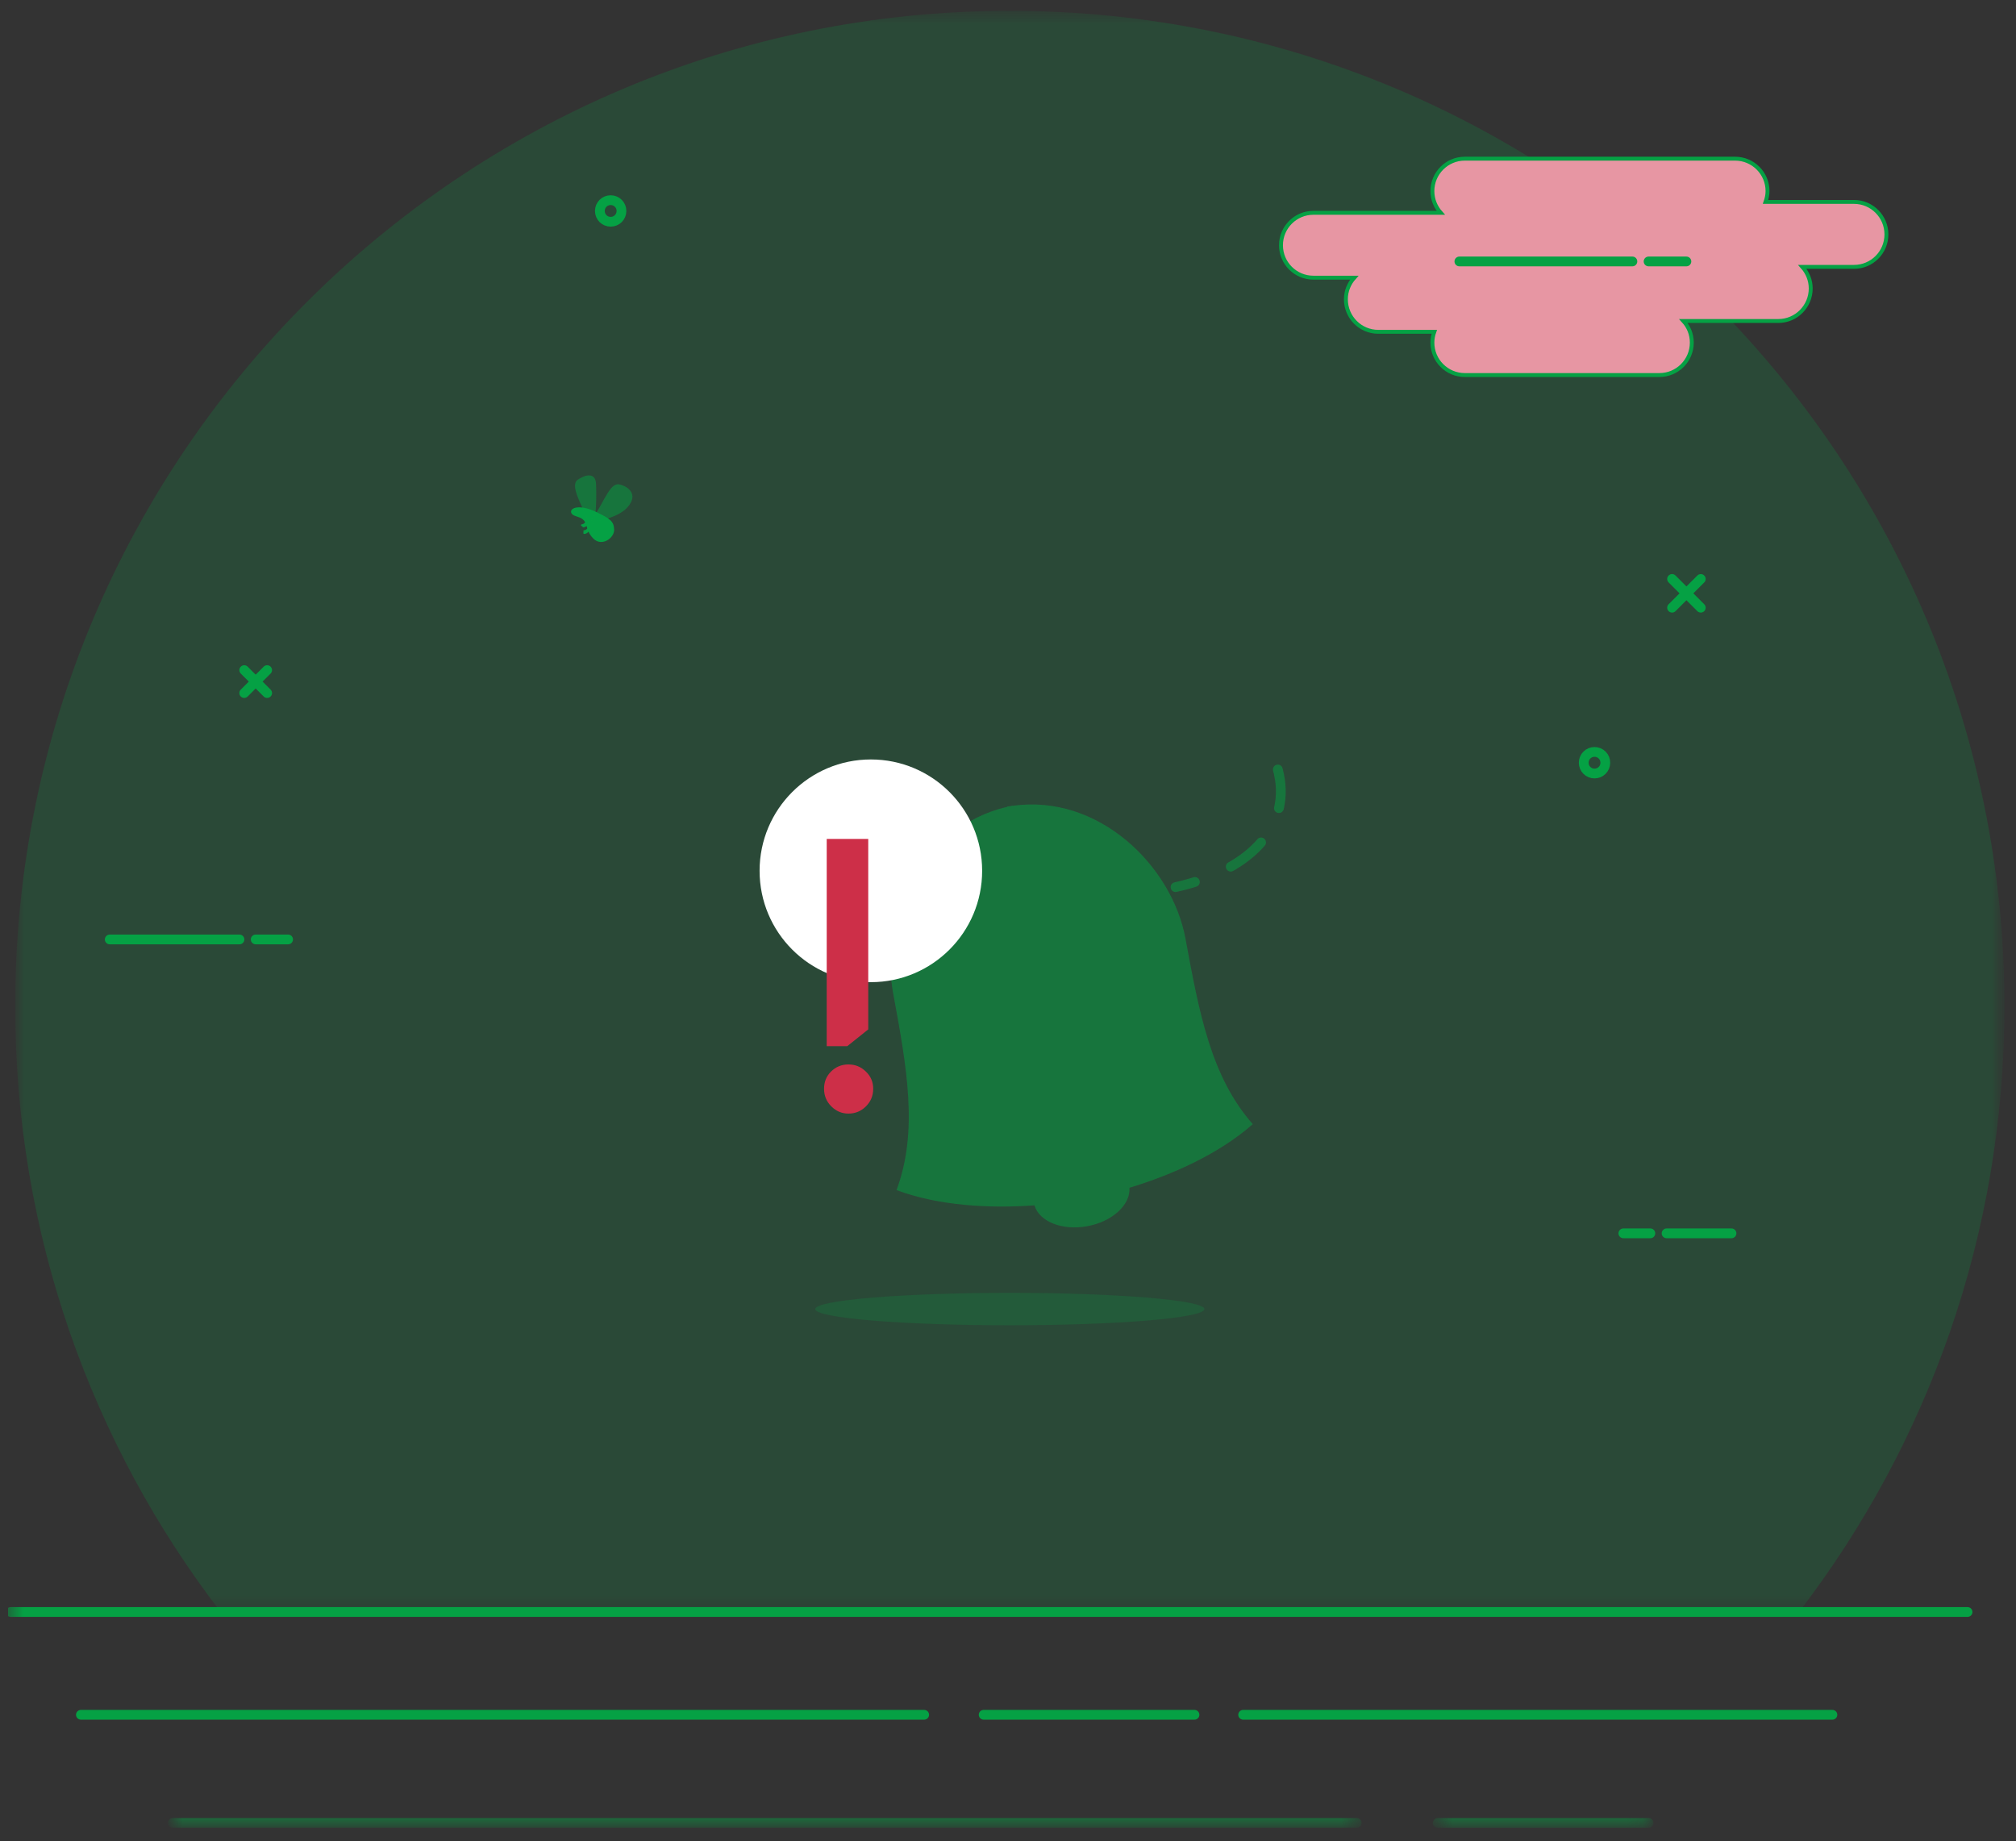 <svg width="127" height="116" viewBox="0 0 127 116" fill="none" xmlns="http://www.w3.org/2000/svg">
<rect x="0" y="0" width="127" height="116" fill="#333333" stroke="none"/>
<g clip-path="url(#clip0_461_1714)">
<mask id="mask0_461_1714" style="mask-type:luminance" maskUnits="userSpaceOnUse" x="0" y="0" width="127" height="116">
<path d="M126.5 0H0.5V116H126.5V0Z" fill="white"/>
</mask>
<g mask="url(#mask0_461_1714)">
<mask id="mask1_461_1714" style="mask-type:alpha" maskUnits="userSpaceOnUse" x="0" y="0" width="127" height="102">
<path d="M0.955 0.681H126.275V101.551H0.955V0.681Z" fill="#FF0000"/>
</mask>
<g mask="url(#mask1_461_1714)">
<g opacity="0.2">
<path d="M113.328 101.551C121.442 90.979 126.275 77.746 126.275 63.384C126.275 28.755 98.221 0.681 63.615 0.681C29.009 0.681 0.955 28.755 0.955 63.384C0.955 77.746 5.781 90.979 13.902 101.551H113.328Z" fill="#05A144"/>
</g>
</g>
<path d="M0.67 101.55H123.948" stroke="#05A144" stroke-width="0.615" stroke-linecap="round"/>
<path d="M5.097 108.025H58.219" stroke="#05A144" stroke-width="0.615" stroke-linecap="round"/>
<mask id="mask2_461_1714" style="mask-type:alpha" maskUnits="userSpaceOnUse" x="10" y="114" width="76" height="2">
<path d="M10.887 114.503H85.466V115.014H10.887V114.503Z" fill="#FF0000"/>
</mask>
<g mask="url(#mask2_461_1714)">
<path d="M10.887 114.84H85.466" stroke="#05A144" stroke-width="0.615" stroke-linecap="round"/>
</g>
<path d="M78.314 108.025H115.434" stroke="#05A144" stroke-width="0.615" stroke-linecap="round"/>
<path d="M61.967 108.025H75.248" stroke="#05A144" stroke-width="0.615" stroke-linecap="round"/>
<mask id="mask3_461_1714" style="mask-type:alpha" maskUnits="userSpaceOnUse" x="90" y="114" width="14" height="2">
<path d="M90.573 114.504H103.853V115.015H90.573V114.504Z" fill="#FF0000"/>
</mask>
<g mask="url(#mask3_461_1714)">
<path d="M90.572 114.841H103.853" stroke="#05A144" stroke-width="0.615" stroke-linecap="round"/>
</g>
<path d="M116.796 12.72H111.221C111.296 12.505 111.347 12.278 111.347 12.039C111.347 10.91 110.433 9.996 109.305 9.996H92.276C91.149 9.996 90.235 10.91 90.235 12.039C90.235 12.568 90.437 13.041 90.764 13.407H82.738C81.611 13.407 80.697 14.321 80.697 15.449C80.697 16.578 81.611 17.492 82.738 17.492H85.315C84.987 17.858 84.786 18.33 84.786 18.854C84.786 19.988 85.699 20.903 86.827 20.903H90.355C90.279 21.117 90.235 21.344 90.235 21.584C90.235 22.712 91.149 23.626 92.276 23.626H104.536C105.664 23.626 106.577 22.712 106.577 21.584C106.577 21.054 106.376 20.581 106.048 20.222H112.027C113.155 20.222 114.068 19.301 114.068 18.173C114.068 17.65 113.867 17.177 113.539 16.811H116.796C117.924 16.811 118.837 15.897 118.837 14.768C118.837 13.64 117.924 12.72 116.796 12.72Z" fill="#E796A3"/>
<path d="M116.796 12.72H111.221C111.296 12.505 111.347 12.278 111.347 12.039C111.347 10.91 110.433 9.996 109.305 9.996H92.276C91.149 9.996 90.235 10.91 90.235 12.039C90.235 12.568 90.437 13.041 90.764 13.407H82.738C81.611 13.407 80.697 14.321 80.697 15.449C80.697 16.578 81.611 17.492 82.738 17.492H85.315C84.987 17.858 84.786 18.33 84.786 18.854C84.786 19.988 85.699 20.903 86.827 20.903H90.355C90.279 21.117 90.235 21.344 90.235 21.584C90.235 22.712 91.149 23.626 92.276 23.626H104.536C105.664 23.626 106.577 22.712 106.577 21.584C106.577 21.054 106.376 20.581 106.048 20.222H112.027C113.155 20.222 114.068 19.301 114.068 18.173C114.068 17.65 113.867 17.177 113.539 16.811H116.796C117.924 16.811 118.837 15.897 118.837 14.768C118.837 13.64 117.924 12.72 116.796 12.72Z" stroke="#05A144" stroke-width="0.246"/>
<path d="M91.935 16.47H102.834" stroke="#05A144" stroke-width="0.615" stroke-linecap="round"/>
<path d="M103.854 16.47H106.236" stroke="#05A144" stroke-width="0.615" stroke-linecap="round"/>
<path d="M39.15 13.29C39.15 13.668 38.847 13.97 38.469 13.97C38.092 13.97 37.789 13.668 37.789 13.29C37.789 12.911 38.092 12.609 38.469 12.609C38.847 12.609 39.15 12.911 39.15 13.29Z" stroke="#05A144" stroke-width="0.615" stroke-linecap="round"/>
<path d="M101.129 48.048C101.129 48.427 100.826 48.729 100.448 48.729C100.07 48.729 99.768 48.427 99.768 48.048C99.768 47.67 100.07 47.368 100.448 47.368C100.826 47.368 101.129 47.67 101.129 48.048Z" stroke="#05A144" stroke-width="0.615" stroke-linecap="round"/>
<path d="M15.386 43.659L16.829 42.215" stroke="#05A144" stroke-width="0.615" stroke-linecap="round"/>
<path d="M15.386 42.215L16.829 43.659" stroke="#05A144" stroke-width="0.615" stroke-linecap="round"/>
<path d="M105.334 38.283L107.143 36.474" stroke="#05A144" stroke-width="0.615" stroke-linecap="round"/>
<path d="M105.334 36.473L107.143 38.282" stroke="#05A144" stroke-width="0.615" stroke-linecap="round"/>
<path d="M6.914 59.181H15.085" stroke="#05A144" stroke-width="0.615" stroke-linecap="round"/>
<path d="M16.108 59.181H18.149" stroke="#05A144" stroke-width="0.615" stroke-linecap="round"/>
<path d="M109.078 77.696H104.989" stroke="#05A144" stroke-width="0.615" stroke-linecap="round"/>
<path d="M103.966 77.696H102.265" stroke="#05A144" stroke-width="0.615" stroke-linecap="round"/>
<g opacity="0.2">
<path d="M75.875 82.466C75.875 83.034 70.387 83.488 63.615 83.488C56.842 83.488 51.355 83.034 51.355 82.466C51.355 81.905 56.842 81.445 63.615 81.445C70.387 81.445 75.875 81.905 75.875 82.466Z" fill="#05A144"/>
</g>
<g opacity="0.5">
<path d="M78.92 70.817C76.288 67.836 75.545 63.813 74.68 59.127C73.831 54.528 69.193 49.989 63.787 50.765L63.784 50.747C63.728 50.757 63.675 50.78 63.619 50.79C63.563 50.8 63.505 50.798 63.449 50.809L63.453 50.827C58.127 52.038 55.41 57.938 56.259 62.537C57.124 67.223 57.866 71.246 56.478 74.971C59.128 75.961 62.332 76.137 65.165 75.933C65.469 76.954 66.91 77.54 68.502 77.245C70.088 76.951 71.225 75.888 71.151 74.825C73.869 74.001 76.793 72.691 78.92 70.817Z" fill="#05A144"/>
</g>
<path d="M37.378 33.929C37.914 34.465 38.714 33.891 38.689 33.355C38.664 32.844 38.456 32.693 37.611 32.277C36.534 31.747 35.942 31.987 35.974 32.252C36.011 32.516 36.396 32.516 36.622 32.655C37.07 32.914 36.843 33.393 37.378 33.929Z" fill="#05A144"/>
<g opacity="0.5">
<path d="M37.571 32.29C38.094 31.483 38.472 30.386 39.026 30.518C39.574 30.644 40.21 31.13 39.574 31.905C38.944 32.687 37.205 32.958 37.249 32.737C37.3 32.517 37.571 32.29 37.571 32.29Z" fill="#05A144"/>
</g>
<g opacity="0.5">
<path d="M37.05 32.818C36.628 31.759 35.878 30.561 36.407 30.215C36.936 29.862 37.516 29.78 37.547 30.479C37.579 31.173 37.579 32.9 37.295 33.058C37.018 33.209 37.05 32.818 37.05 32.818Z" fill="#05A144"/>
</g>
<path d="M36.662 33.089C36.838 33.089 36.951 32.887 36.951 32.887" stroke="#05A144" stroke-width="0.123" stroke-linecap="round"/>
<path d="M36.746 33.154C36.923 33.154 37.036 32.951 37.036 32.951" stroke="#05A144" stroke-width="0.123" stroke-linecap="round"/>
<path d="M36.807 33.464C36.983 33.464 37.097 33.262 37.097 33.262" stroke="#05A144" stroke-width="0.123" stroke-linecap="round"/>
<path d="M36.807 33.574C36.983 33.568 37.097 33.365 37.097 33.365" stroke="#05A144" stroke-width="0.123" stroke-linecap="round"/>
<g opacity="0.5">
<path d="M80.498 48.475C81.388 51.779 79.113 54.762 74.054 55.886" stroke="#05A144" stroke-width="0.615" stroke-linecap="round" stroke-dasharray="2.46 2.46"/>
</g>
</g>
<ellipse cx="54.861" cy="54.858" rx="7.01" ry="7.015" fill="white"/>
<path d="M54.696 52.848V64.848L53.376 65.904H52.08V52.848H54.696ZM53.448 67.056C53.88 67.056 54.248 67.208 54.552 67.512C54.856 67.8 55.008 68.16 55.008 68.592C55.008 69.024 54.856 69.392 54.552 69.696C54.248 70 53.88 70.152 53.448 70.152C53.032 70.152 52.672 70 52.368 69.696C52.064 69.392 51.912 69.024 51.912 68.592C51.912 68.16 52.056 67.8 52.344 67.512C52.648 67.208 53.016 67.056 53.448 67.056Z" fill="#CD2F48"/>
</g>
<defs>
<clipPath id="clip0_461_1714">
<rect width="126" height="116" fill="white" transform="translate(0.5)"/>
</clipPath>
</defs>
</svg>
